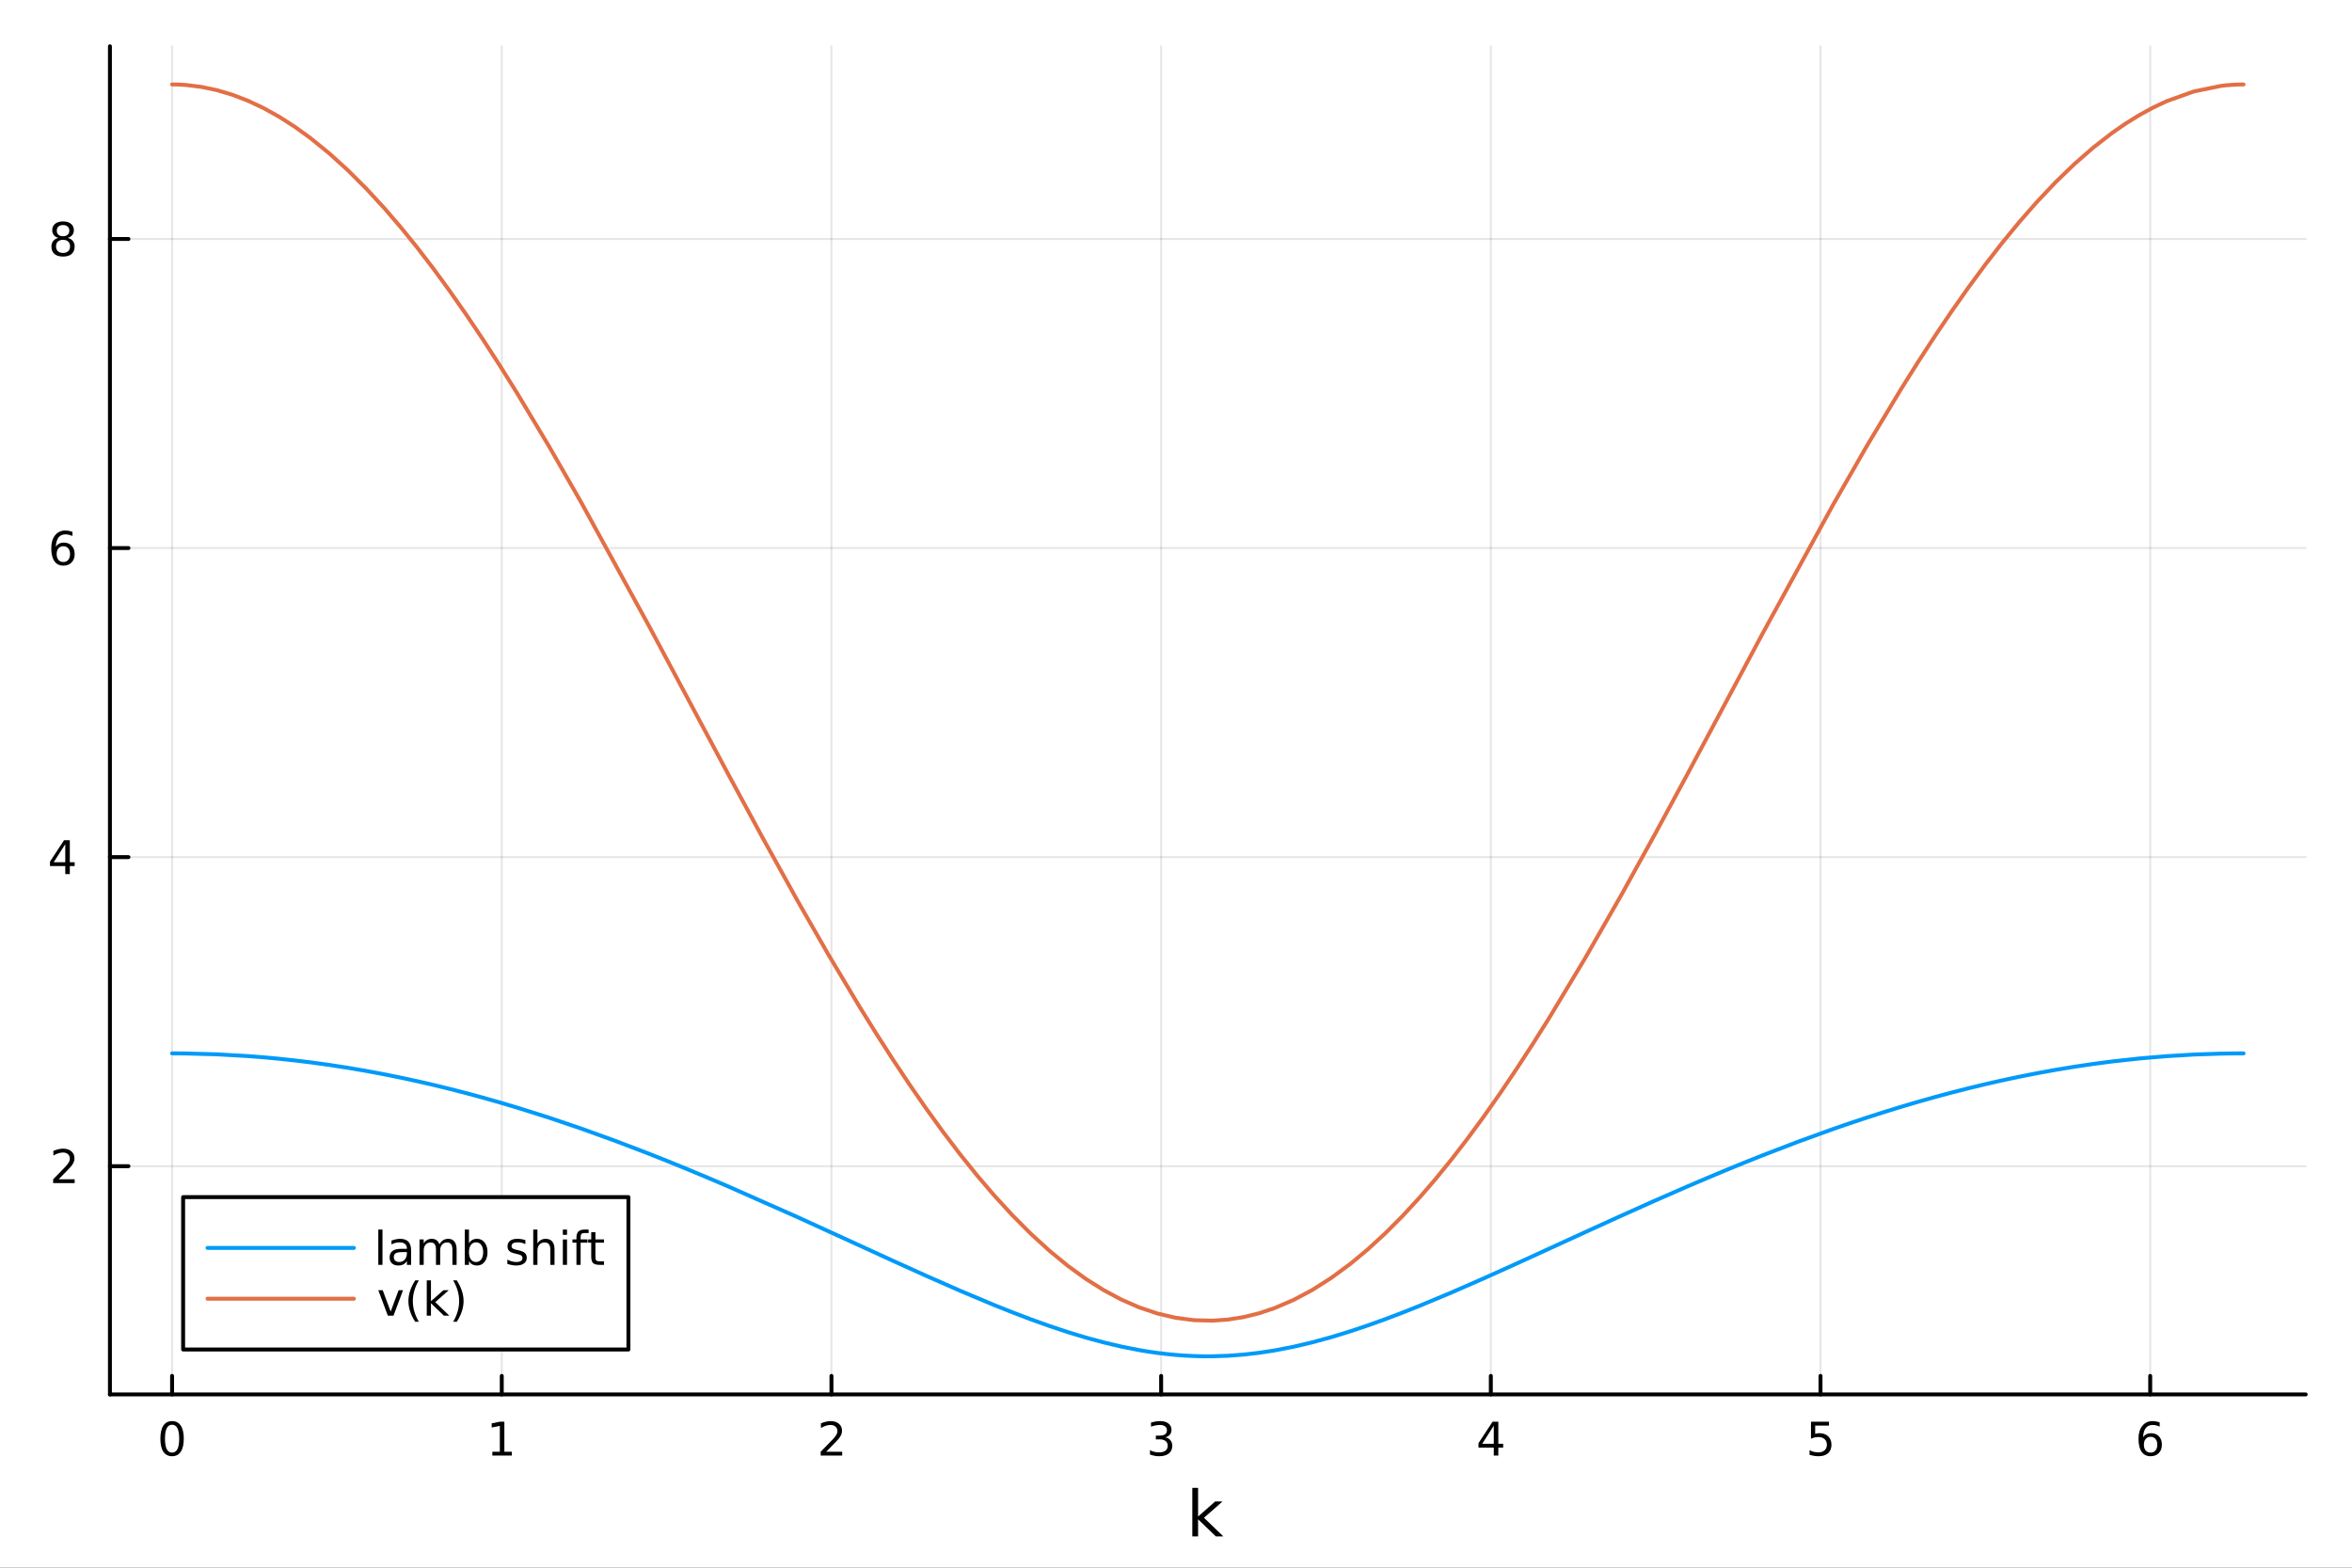 <?xml version="1.0" encoding="utf-8"?>
<svg xmlns="http://www.w3.org/2000/svg" xmlns:xlink="http://www.w3.org/1999/xlink" width="600" height="400" viewBox="0 0 2400 1600">
<rect x="0" y="0" width="2400" height="1600" fill="#333333" stroke="none"/>
<defs>
  <clipPath id="clip770">
    <rect x="0" y="0" width="2400" height="1600"/>
  </clipPath>
</defs>
<path clip-path="url(#clip770)" d="M0 1600 L2400 1600 L2400 0 L0 0  Z" fill="#ffffff" fill-rule="evenodd" fill-opacity="1"/>
<defs>
  <clipPath id="clip771">
    <rect x="480" y="0" width="1681" height="1600"/>
  </clipPath>
</defs>
<path clip-path="url(#clip770)" d="M112.177 1423.18 L2352.76 1423.18 L2352.76 47.244 L112.177 47.244  Z" fill="#ffffff" fill-rule="evenodd" fill-opacity="1"/>
<defs>
  <clipPath id="clip772">
    <rect x="112" y="47" width="2242" height="1377"/>
  </clipPath>
</defs>
<polyline clip-path="url(#clip772)" style="stroke:#000000; stroke-linecap:round; stroke-linejoin:round; stroke-width:2; stroke-opacity:0.1; fill:none" points="175.59,1423.18 175.59,47.244 "/>
<polyline clip-path="url(#clip772)" style="stroke:#000000; stroke-linecap:round; stroke-linejoin:round; stroke-width:2; stroke-opacity:0.1; fill:none" points="512.004,1423.18 512.004,47.244 "/>
<polyline clip-path="url(#clip772)" style="stroke:#000000; stroke-linecap:round; stroke-linejoin:round; stroke-width:2; stroke-opacity:0.1; fill:none" points="848.418,1423.18 848.418,47.244 "/>
<polyline clip-path="url(#clip772)" style="stroke:#000000; stroke-linecap:round; stroke-linejoin:round; stroke-width:2; stroke-opacity:0.1; fill:none" points="1184.83,1423.18 1184.83,47.244 "/>
<polyline clip-path="url(#clip772)" style="stroke:#000000; stroke-linecap:round; stroke-linejoin:round; stroke-width:2; stroke-opacity:0.1; fill:none" points="1521.25,1423.18 1521.25,47.244 "/>
<polyline clip-path="url(#clip772)" style="stroke:#000000; stroke-linecap:round; stroke-linejoin:round; stroke-width:2; stroke-opacity:0.1; fill:none" points="1857.66,1423.18 1857.66,47.244 "/>
<polyline clip-path="url(#clip772)" style="stroke:#000000; stroke-linecap:round; stroke-linejoin:round; stroke-width:2; stroke-opacity:0.1; fill:none" points="2194.08,1423.18 2194.08,47.244 "/>
<polyline clip-path="url(#clip770)" style="stroke:#000000; stroke-linecap:round; stroke-linejoin:round; stroke-width:4; stroke-opacity:1; fill:none" points="112.177,1423.18 2352.76,1423.18 "/>
<polyline clip-path="url(#clip770)" style="stroke:#000000; stroke-linecap:round; stroke-linejoin:round; stroke-width:4; stroke-opacity:1; fill:none" points="175.59,1423.18 175.59,1404.28 "/>
<polyline clip-path="url(#clip770)" style="stroke:#000000; stroke-linecap:round; stroke-linejoin:round; stroke-width:4; stroke-opacity:1; fill:none" points="512.004,1423.18 512.004,1404.28 "/>
<polyline clip-path="url(#clip770)" style="stroke:#000000; stroke-linecap:round; stroke-linejoin:round; stroke-width:4; stroke-opacity:1; fill:none" points="848.418,1423.18 848.418,1404.28 "/>
<polyline clip-path="url(#clip770)" style="stroke:#000000; stroke-linecap:round; stroke-linejoin:round; stroke-width:4; stroke-opacity:1; fill:none" points="1184.83,1423.18 1184.83,1404.28 "/>
<polyline clip-path="url(#clip770)" style="stroke:#000000; stroke-linecap:round; stroke-linejoin:round; stroke-width:4; stroke-opacity:1; fill:none" points="1521.25,1423.18 1521.25,1404.28 "/>
<polyline clip-path="url(#clip770)" style="stroke:#000000; stroke-linecap:round; stroke-linejoin:round; stroke-width:4; stroke-opacity:1; fill:none" points="1857.66,1423.18 1857.66,1404.28 "/>
<polyline clip-path="url(#clip770)" style="stroke:#000000; stroke-linecap:round; stroke-linejoin:round; stroke-width:4; stroke-opacity:1; fill:none" points="2194.08,1423.18 2194.08,1404.28 "/>
<path clip-path="url(#clip770)" d="M175.59 1454.1 Q171.979 1454.1 170.15 1457.66 Q168.344 1461.2 168.344 1468.33 Q168.344 1475.44 170.15 1479.01 Q171.979 1482.55 175.59 1482.55 Q179.224 1482.55 181.03 1479.01 Q182.858 1475.44 182.858 1468.33 Q182.858 1461.2 181.03 1457.66 Q179.224 1454.1 175.59 1454.1 M175.59 1450.39 Q181.4 1450.39 184.455 1455 Q187.534 1459.58 187.534 1468.33 Q187.534 1477.06 184.455 1481.67 Q181.4 1486.25 175.59 1486.25 Q169.78 1486.25 166.701 1481.67 Q163.645 1477.06 163.645 1468.33 Q163.645 1459.58 166.701 1455 Q169.78 1450.39 175.59 1450.39 Z" fill="#000000" fill-rule="evenodd" fill-opacity="1" /><path clip-path="url(#clip770)" d="M502.386 1481.64 L510.025 1481.64 L510.025 1455.28 L501.715 1456.95 L501.715 1452.69 L509.979 1451.02 L514.655 1451.02 L514.655 1481.64 L522.293 1481.64 L522.293 1485.58 L502.386 1485.58 L502.386 1481.64 Z" fill="#000000" fill-rule="evenodd" fill-opacity="1" /><path clip-path="url(#clip770)" d="M843.071 1481.64 L859.391 1481.64 L859.391 1485.58 L837.446 1485.58 L837.446 1481.64 Q840.108 1478.89 844.692 1474.26 Q849.298 1469.61 850.479 1468.27 Q852.724 1465.74 853.604 1464.01 Q854.506 1462.25 854.506 1460.56 Q854.506 1457.8 852.562 1456.07 Q850.641 1454.33 847.539 1454.33 Q845.34 1454.33 842.886 1455.09 Q840.456 1455.86 837.678 1457.41 L837.678 1452.69 Q840.502 1451.55 842.955 1450.97 Q845.409 1450.39 847.446 1450.39 Q852.817 1450.39 856.011 1453.08 Q859.205 1455.77 859.205 1460.26 Q859.205 1462.39 858.395 1464.31 Q857.608 1466.2 855.502 1468.8 Q854.923 1469.47 851.821 1472.69 Q848.719 1475.88 843.071 1481.64 Z" fill="#000000" fill-rule="evenodd" fill-opacity="1" /><path clip-path="url(#clip770)" d="M1189.08 1466.95 Q1192.44 1467.66 1194.31 1469.93 Q1196.21 1472.2 1196.21 1475.53 Q1196.21 1480.65 1192.69 1483.45 Q1189.17 1486.25 1182.69 1486.25 Q1180.52 1486.25 1178.2 1485.81 Q1175.91 1485.39 1173.46 1484.54 L1173.46 1480.02 Q1175.4 1481.16 1177.71 1481.74 Q1180.03 1482.32 1182.55 1482.32 Q1186.95 1482.32 1189.24 1480.58 Q1191.56 1478.84 1191.56 1475.53 Q1191.56 1472.48 1189.4 1470.77 Q1187.27 1469.03 1183.46 1469.03 L1179.43 1469.03 L1179.43 1465.19 L1183.64 1465.19 Q1187.09 1465.19 1188.92 1463.82 Q1190.75 1462.43 1190.75 1459.84 Q1190.75 1457.18 1188.85 1455.77 Q1186.97 1454.33 1183.46 1454.33 Q1181.53 1454.33 1179.34 1454.75 Q1177.14 1455.16 1174.5 1456.04 L1174.5 1451.88 Q1177.16 1451.14 1179.47 1450.77 Q1181.81 1450.39 1183.87 1450.39 Q1189.2 1450.39 1192.3 1452.83 Q1195.4 1455.23 1195.4 1459.35 Q1195.4 1462.22 1193.76 1464.21 Q1192.11 1466.18 1189.08 1466.95 Z" fill="#000000" fill-rule="evenodd" fill-opacity="1" /><path clip-path="url(#clip770)" d="M1524.26 1455.09 L1512.45 1473.54 L1524.26 1473.54 L1524.26 1455.09 M1523.03 1451.02 L1528.91 1451.02 L1528.91 1473.54 L1533.84 1473.54 L1533.84 1477.43 L1528.91 1477.43 L1528.91 1485.58 L1524.26 1485.58 L1524.26 1477.43 L1508.65 1477.43 L1508.65 1472.92 L1523.03 1451.02 Z" fill="#000000" fill-rule="evenodd" fill-opacity="1" /><path clip-path="url(#clip770)" d="M1847.94 1451.02 L1866.3 1451.02 L1866.3 1454.96 L1852.22 1454.96 L1852.22 1463.43 Q1853.24 1463.08 1854.26 1462.92 Q1855.28 1462.73 1856.3 1462.73 Q1862.08 1462.73 1865.46 1465.9 Q1868.84 1469.08 1868.84 1474.49 Q1868.84 1480.07 1865.37 1483.17 Q1861.9 1486.25 1855.58 1486.25 Q1853.4 1486.25 1851.13 1485.88 Q1848.89 1485.51 1846.48 1484.77 L1846.48 1480.07 Q1848.56 1481.2 1850.79 1481.76 Q1853.01 1482.32 1855.49 1482.32 Q1859.49 1482.32 1861.83 1480.21 Q1864.17 1478.1 1864.17 1474.49 Q1864.17 1470.88 1861.83 1468.77 Q1859.49 1466.67 1855.49 1466.67 Q1853.61 1466.67 1851.74 1467.08 Q1849.88 1467.5 1847.94 1468.38 L1847.94 1451.02 Z" fill="#000000" fill-rule="evenodd" fill-opacity="1" /><path clip-path="url(#clip770)" d="M2194.48 1466.44 Q2191.33 1466.44 2189.48 1468.59 Q2187.65 1470.74 2187.65 1474.49 Q2187.65 1478.22 2189.48 1480.39 Q2191.33 1482.55 2194.48 1482.55 Q2197.63 1482.55 2199.46 1480.39 Q2201.31 1478.22 2201.31 1474.49 Q2201.31 1470.74 2199.46 1468.59 Q2197.63 1466.44 2194.48 1466.44 M2203.76 1451.78 L2203.76 1456.04 Q2202 1455.21 2200.2 1454.77 Q2198.42 1454.33 2196.66 1454.33 Q2192.03 1454.33 2189.57 1457.45 Q2187.14 1460.58 2186.8 1466.9 Q2188.16 1464.89 2190.22 1463.82 Q2192.28 1462.73 2194.76 1462.73 Q2199.97 1462.73 2202.98 1465.9 Q2206.01 1469.05 2206.01 1474.49 Q2206.01 1479.82 2202.86 1483.03 Q2199.71 1486.25 2194.48 1486.25 Q2188.49 1486.25 2185.31 1481.67 Q2182.14 1477.06 2182.14 1468.33 Q2182.14 1460.14 2186.03 1455.28 Q2189.92 1450.39 2196.47 1450.39 Q2198.23 1450.39 2200.01 1450.74 Q2201.82 1451.09 2203.76 1451.78 Z" fill="#000000" fill-rule="evenodd" fill-opacity="1" /><path clip-path="url(#clip770)" d="M1216.65 1518.52 L1222.54 1518.52 L1222.54 1547.77 L1240.01 1532.4 L1247.49 1532.4 L1228.58 1549.07 L1248.29 1568.04 L1240.65 1568.04 L1222.54 1550.63 L1222.54 1568.04 L1216.65 1568.04 L1216.65 1518.52 Z" fill="#000000" fill-rule="evenodd" fill-opacity="1" /><polyline clip-path="url(#clip772)" style="stroke:#000000; stroke-linecap:round; stroke-linejoin:round; stroke-width:2; stroke-opacity:0.1; fill:none" points="112.177,1190.23 2352.76,1190.23 "/>
<polyline clip-path="url(#clip772)" style="stroke:#000000; stroke-linecap:round; stroke-linejoin:round; stroke-width:2; stroke-opacity:0.1; fill:none" points="112.177,874.786 2352.76,874.786 "/>
<polyline clip-path="url(#clip772)" style="stroke:#000000; stroke-linecap:round; stroke-linejoin:round; stroke-width:2; stroke-opacity:0.1; fill:none" points="112.177,559.346 2352.76,559.346 "/>
<polyline clip-path="url(#clip772)" style="stroke:#000000; stroke-linecap:round; stroke-linejoin:round; stroke-width:2; stroke-opacity:0.1; fill:none" points="112.177,243.906 2352.76,243.906 "/>
<polyline clip-path="url(#clip770)" style="stroke:#000000; stroke-linecap:round; stroke-linejoin:round; stroke-width:4; stroke-opacity:1; fill:none" points="112.177,1423.18 112.177,47.244 "/>
<polyline clip-path="url(#clip770)" style="stroke:#000000; stroke-linecap:round; stroke-linejoin:round; stroke-width:4; stroke-opacity:1; fill:none" points="112.177,1190.23 131.075,1190.23 "/>
<polyline clip-path="url(#clip770)" style="stroke:#000000; stroke-linecap:round; stroke-linejoin:round; stroke-width:4; stroke-opacity:1; fill:none" points="112.177,874.786 131.075,874.786 "/>
<polyline clip-path="url(#clip770)" style="stroke:#000000; stroke-linecap:round; stroke-linejoin:round; stroke-width:4; stroke-opacity:1; fill:none" points="112.177,559.346 131.075,559.346 "/>
<polyline clip-path="url(#clip770)" style="stroke:#000000; stroke-linecap:round; stroke-linejoin:round; stroke-width:4; stroke-opacity:1; fill:none" points="112.177,243.906 131.075,243.906 "/>
<path clip-path="url(#clip770)" d="M59.858 1203.57 L76.177 1203.57 L76.177 1207.51 L54.233 1207.51 L54.233 1203.57 Q56.895 1200.82 61.478 1196.19 Q66.085 1191.53 67.265 1190.19 Q69.51 1187.67 70.39 1185.93 Q71.293 1184.17 71.293 1182.48 Q71.293 1179.73 69.349 1177.99 Q67.427 1176.26 64.325 1176.26 Q62.126 1176.26 59.673 1177.02 Q57.242 1177.78 54.464 1179.33 L54.464 1174.61 Q57.288 1173.48 59.742 1172.9 Q62.196 1172.32 64.233 1172.32 Q69.603 1172.32 72.798 1175.01 Q75.992 1177.69 75.992 1182.18 Q75.992 1184.31 75.182 1186.23 Q74.395 1188.13 72.288 1190.72 Q71.71 1191.39 68.608 1194.61 Q65.506 1197.81 59.858 1203.57 Z" fill="#000000" fill-rule="evenodd" fill-opacity="1" /><path clip-path="url(#clip770)" d="M66.594 861.58 L54.788 880.029 L66.594 880.029 L66.594 861.58 M65.367 857.506 L71.247 857.506 L71.247 880.029 L76.177 880.029 L76.177 883.917 L71.247 883.917 L71.247 892.066 L66.594 892.066 L66.594 883.917 L50.992 883.917 L50.992 879.404 L65.367 857.506 Z" fill="#000000" fill-rule="evenodd" fill-opacity="1" /><path clip-path="url(#clip770)" d="M64.65 557.482 Q61.501 557.482 59.65 559.635 Q57.821 561.788 57.821 565.538 Q57.821 569.264 59.65 571.44 Q61.501 573.593 64.65 573.593 Q67.798 573.593 69.626 571.44 Q71.478 569.264 71.478 565.538 Q71.478 561.788 69.626 559.635 Q67.798 557.482 64.65 557.482 M73.932 542.829 L73.932 547.089 Q72.173 546.255 70.367 545.816 Q68.585 545.376 66.825 545.376 Q62.196 545.376 59.742 548.501 Q57.312 551.626 56.964 557.945 Q58.33 555.931 60.39 554.866 Q62.45 553.778 64.927 553.778 Q70.135 553.778 73.145 556.95 Q76.177 560.098 76.177 565.538 Q76.177 570.862 73.029 574.079 Q69.881 577.297 64.65 577.297 Q58.654 577.297 55.483 572.714 Q52.312 568.107 52.312 559.38 Q52.312 551.186 56.2 546.325 Q60.089 541.441 66.64 541.441 Q68.399 541.441 70.182 541.788 Q71.987 542.135 73.932 542.829 Z" fill="#000000" fill-rule="evenodd" fill-opacity="1" /><path clip-path="url(#clip770)" d="M64.325 244.774 Q60.992 244.774 59.071 246.556 Q57.173 248.338 57.173 251.463 Q57.173 254.588 59.071 256.371 Q60.992 258.153 64.325 258.153 Q67.659 258.153 69.58 256.371 Q71.501 254.565 71.501 251.463 Q71.501 248.338 69.58 246.556 Q67.682 244.774 64.325 244.774 M59.65 242.783 Q56.64 242.042 54.95 239.982 Q53.284 237.922 53.284 234.959 Q53.284 230.815 56.224 228.408 Q59.187 226.001 64.325 226.001 Q69.487 226.001 72.427 228.408 Q75.367 230.815 75.367 234.959 Q75.367 237.922 73.677 239.982 Q72.01 242.042 69.024 242.783 Q72.404 243.57 74.279 245.862 Q76.177 248.153 76.177 251.463 Q76.177 256.487 73.099 259.172 Q70.043 261.857 64.325 261.857 Q58.608 261.857 55.529 259.172 Q52.474 256.487 52.474 251.463 Q52.474 248.153 54.372 245.862 Q56.27 243.57 59.65 242.783 M57.937 235.399 Q57.937 238.084 59.603 239.589 Q61.293 241.093 64.325 241.093 Q67.335 241.093 69.024 239.589 Q70.737 238.084 70.737 235.399 Q70.737 232.714 69.024 231.209 Q67.335 229.704 64.325 229.704 Q61.293 229.704 59.603 231.209 Q57.937 232.714 57.937 235.399 Z" fill="#000000" fill-rule="evenodd" fill-opacity="1" /><polyline clip-path="url(#clip772)" style="stroke:#009af9; stroke-linecap:round; stroke-linejoin:round; stroke-width:4; stroke-opacity:1; fill:none" points="175.59,1075.1 179.03,1075.11 182.471,1075.12 185.911,1075.15 189.351,1075.19 221.163,1076.06 252.975,1077.86 268.881,1079.1 284.786,1080.58 300.692,1082.29 316.598,1084.22 335.716,1086.84 354.833,1089.79 373.951,1093.06 393.068,1096.64 409.232,1099.92 425.395,1103.41 441.559,1107.12 457.722,1111.05 475.281,1115.56 492.839,1120.3 510.397,1125.29 527.955,1130.52 560.329,1140.74 592.704,1151.7 627.412,1164.23 662.121,1177.49 682.227,1185.48 702.334,1193.69 722.441,1202.09 742.547,1210.67 814.021,1242.32 876.697,1270.98 910.864,1286.64 945.031,1302.09 979.4,1317.22 1013.77,1331.67 1032.77,1339.26 1051.77,1346.49 1070.77,1353.3 1089.77,1359.61 1107.85,1365.1 1125.93,1370.01 1144.01,1374.29 1162.08,1377.87 1171.48,1379.44 1180.88,1380.79 1190.28,1381.93 1199.68,1382.85 1209.08,1383.55 1218.47,1384.01 1227.87,1384.24 1237.27,1384.24 1253.09,1383.7 1268.92,1382.52 1284.74,1380.7 1300.56,1378.27 1319.88,1374.52 1339.2,1369.96 1358.52,1364.68 1377.84,1358.76 1395.53,1352.82 1413.23,1346.47 1430.93,1339.74 1448.62,1332.71 1481.31,1319.04 1514,1304.73 1547.11,1289.8 1580.23,1274.66 1617.34,1257.63 1654.45,1240.73 1688.07,1225.67 1721.7,1210.96 1740.95,1202.74 1760.2,1194.68 1779.45,1186.79 1798.7,1179.1 1834.35,1165.41 1870,1152.48 1887.57,1146.42 1905.15,1140.56 1922.72,1134.93 1940.29,1129.51 1957.35,1124.48 1974.42,1119.66 1991.48,1115.08 2008.54,1110.72 2026.03,1106.5 2043.52,1102.53 2061.01,1098.82 2078.5,1095.36 2097.66,1091.88 2116.83,1088.72 2135.99,1085.88 2155.15,1083.36 2182.99,1080.3 2210.83,1077.94 2238.66,1076.28 2266.5,1075.34 2272.21,1075.24 2277.92,1075.16 2283.63,1075.11 2289.34,1075.1 "/>
<polyline clip-path="url(#clip772)" style="stroke:#e26f46; stroke-linecap:round; stroke-linejoin:round; stroke-width:4; stroke-opacity:1; fill:none" points="175.59,86.186 179.03,86.219 182.471,86.318 185.911,86.483 189.351,86.713 205.257,88.637 221.163,91.966 237.069,96.691 252.975,102.803 268.881,110.288 284.786,119.129 300.692,129.307 316.598,140.798 335.716,156.311 354.833,173.635 373.951,192.713 393.068,213.484 409.232,232.317 425.395,252.268 441.559,273.293 457.722,295.341 475.281,320.393 492.839,346.526 510.397,373.668 527.955,401.745 560.329,455.707 592.704,512.087 662.121,638.68 742.547,789.143 778.284,855.19 814.021,919.68 845.359,974.376 876.697,1026.84 893.78,1054.34 910.864,1080.97 927.947,1106.66 945.031,1131.34 962.215,1155.1 979.4,1177.71 996.585,1199.12 1013.77,1219.27 1032.77,1240.02 1051.77,1259.11 1070.77,1276.46 1089.77,1292.04 1107.85,1305.15 1125.93,1316.57 1144.01,1326.26 1162.08,1334.19 1180.88,1340.54 1199.68,1344.95 1218.47,1347.4 1237.27,1347.88 1253.09,1346.76 1268.92,1344.25 1284.74,1340.34 1300.56,1335.06 1319.88,1326.77 1339.2,1316.46 1358.52,1304.17 1377.84,1289.96 1395.53,1275.27 1413.23,1259.04 1430.93,1241.31 1448.62,1222.14 1464.97,1203.18 1481.31,1183.08 1497.66,1161.87 1514,1139.62 1530.56,1116.07 1547.11,1091.54 1563.67,1066.11 1580.23,1039.84 1617.34,978.202 1654.45,913.392 1688.07,852.581 1721.7,790.417 1798.7,646.33 1870,516.043 1905.15,454.78 1940.29,396.376 1957.35,369.246 1974.42,343.011 1991.48,317.738 2008.54,293.492 2026.03,269.767 2043.52,247.251 2061.01,226.005 2078.5,206.086 2097.66,185.85 2116.83,167.337 2135.99,150.606 2155.15,135.714 2169.07,126.077 2182.99,117.451 2196.91,109.851 2210.83,103.291 2238.66,93.331 2266.5,87.639 2272.21,87.004 2277.92,86.549 2283.63,86.277 2289.34,86.186 "/>
<path clip-path="url(#clip770)" d="M186.863 1377.32 L641.244 1377.32 L641.244 1221.8 L186.863 1221.8  Z" fill="#ffffff" fill-rule="evenodd" fill-opacity="1"/>
<polyline clip-path="url(#clip770)" style="stroke:#000000; stroke-linecap:round; stroke-linejoin:round; stroke-width:4; stroke-opacity:1; fill:none" points="186.863,1377.32 641.244,1377.32 641.244,1221.8 186.863,1221.8 186.863,1377.32 "/>
<polyline clip-path="url(#clip770)" style="stroke:#009af9; stroke-linecap:round; stroke-linejoin:round; stroke-width:4; stroke-opacity:1; fill:none" points="211.758,1273.64 361.13,1273.64 "/>
<path clip-path="url(#clip770)" d="M386.026 1254.9 L390.285 1254.9 L390.285 1290.92 L386.026 1290.92 L386.026 1254.9 Z" fill="#000000" fill-rule="evenodd" fill-opacity="1" /><path clip-path="url(#clip770)" d="M410.979 1277.88 Q405.817 1277.88 403.827 1279.06 Q401.836 1280.24 401.836 1283.09 Q401.836 1285.36 403.317 1286.7 Q404.822 1288.02 407.391 1288.02 Q410.933 1288.02 413.063 1285.52 Q415.215 1283 415.215 1278.83 L415.215 1277.88 L410.979 1277.88 M419.475 1276.12 L419.475 1290.92 L415.215 1290.92 L415.215 1286.98 Q413.757 1289.34 411.581 1290.48 Q409.405 1291.59 406.257 1291.59 Q402.276 1291.59 399.915 1289.36 Q397.577 1287.12 397.577 1283.37 Q397.577 1278.99 400.493 1276.77 Q403.433 1274.55 409.243 1274.55 L415.215 1274.55 L415.215 1274.13 Q415.215 1271.19 413.271 1269.6 Q411.35 1267.98 407.854 1267.98 Q405.632 1267.98 403.526 1268.51 Q401.419 1269.04 399.475 1270.11 L399.475 1266.17 Q401.813 1265.27 404.012 1264.83 Q406.211 1264.36 408.294 1264.36 Q413.919 1264.36 416.697 1267.28 Q419.475 1270.2 419.475 1276.12 Z" fill="#000000" fill-rule="evenodd" fill-opacity="1" /><path clip-path="url(#clip770)" d="M448.433 1269.97 Q450.03 1267.1 452.252 1265.73 Q454.474 1264.36 457.484 1264.36 Q461.535 1264.36 463.734 1267.21 Q465.933 1270.04 465.933 1275.27 L465.933 1290.92 L461.65 1290.92 L461.65 1275.41 Q461.65 1271.68 460.331 1269.87 Q459.011 1268.07 456.303 1268.07 Q452.993 1268.07 451.072 1270.27 Q449.15 1272.47 449.15 1276.26 L449.15 1290.92 L444.868 1290.92 L444.868 1275.41 Q444.868 1271.66 443.549 1269.87 Q442.229 1268.07 439.474 1268.07 Q436.211 1268.07 434.289 1270.29 Q432.368 1272.49 432.368 1276.26 L432.368 1290.92 L428.086 1290.92 L428.086 1264.99 L432.368 1264.99 L432.368 1269.02 Q433.826 1266.63 435.863 1265.5 Q437.9 1264.36 440.701 1264.36 Q443.525 1264.36 445.493 1265.8 Q447.484 1267.23 448.433 1269.97 Z" fill="#000000" fill-rule="evenodd" fill-opacity="1" /><path clip-path="url(#clip770)" d="M493.039 1277.98 Q493.039 1273.28 491.095 1270.61 Q489.173 1267.93 485.794 1267.93 Q482.414 1267.93 480.47 1270.61 Q478.548 1273.28 478.548 1277.98 Q478.548 1282.67 480.47 1285.36 Q482.414 1288.02 485.794 1288.02 Q489.173 1288.02 491.095 1285.36 Q493.039 1282.67 493.039 1277.98 M478.548 1268.92 Q479.891 1266.61 481.928 1265.5 Q483.988 1264.36 486.835 1264.36 Q491.558 1264.36 494.497 1268.11 Q497.46 1271.86 497.46 1277.98 Q497.46 1284.09 494.497 1287.84 Q491.558 1291.59 486.835 1291.59 Q483.988 1291.59 481.928 1290.48 Q479.891 1289.34 478.548 1287.03 L478.548 1290.92 L474.266 1290.92 L474.266 1254.9 L478.548 1254.9 L478.548 1268.92 Z" fill="#000000" fill-rule="evenodd" fill-opacity="1" /><path clip-path="url(#clip770)" d="M536.117 1265.75 L536.117 1269.78 Q534.312 1268.86 532.367 1268.39 Q530.423 1267.93 528.34 1267.93 Q525.168 1267.93 523.571 1268.9 Q521.997 1269.87 521.997 1271.82 Q521.997 1273.3 523.131 1274.16 Q524.266 1274.99 527.692 1275.75 L529.15 1276.08 Q533.687 1277.05 535.585 1278.83 Q537.506 1280.59 537.506 1283.76 Q537.506 1287.37 534.636 1289.48 Q531.789 1291.59 526.789 1291.59 Q524.706 1291.59 522.437 1291.17 Q520.192 1290.78 517.692 1289.97 L517.692 1285.57 Q520.053 1286.79 522.344 1287.42 Q524.636 1288.02 526.881 1288.02 Q529.891 1288.02 531.511 1287 Q533.131 1285.96 533.131 1284.09 Q533.131 1282.35 531.951 1281.42 Q530.793 1280.5 526.835 1279.64 L525.354 1279.3 Q521.395 1278.46 519.636 1276.75 Q517.877 1275.01 517.877 1272 Q517.877 1268.35 520.469 1266.36 Q523.062 1264.36 527.83 1264.36 Q530.192 1264.36 532.275 1264.71 Q534.358 1265.06 536.117 1265.75 Z" fill="#000000" fill-rule="evenodd" fill-opacity="1" /><path clip-path="url(#clip770)" d="M565.84 1275.27 L565.84 1290.92 L561.58 1290.92 L561.58 1275.41 Q561.58 1271.73 560.145 1269.9 Q558.71 1268.07 555.84 1268.07 Q552.391 1268.07 550.4 1270.27 Q548.409 1272.47 548.409 1276.26 L548.409 1290.92 L544.127 1290.92 L544.127 1254.9 L548.409 1254.9 L548.409 1269.02 Q549.937 1266.68 551.997 1265.52 Q554.08 1264.36 556.789 1264.36 Q561.256 1264.36 563.548 1267.14 Q565.84 1269.9 565.84 1275.27 Z" fill="#000000" fill-rule="evenodd" fill-opacity="1" /><path clip-path="url(#clip770)" d="M574.335 1264.99 L578.594 1264.99 L578.594 1290.92 L574.335 1290.92 L574.335 1264.99 M574.335 1254.9 L578.594 1254.9 L578.594 1260.29 L574.335 1260.29 L574.335 1254.9 Z" fill="#000000" fill-rule="evenodd" fill-opacity="1" /><path clip-path="url(#clip770)" d="M600.631 1254.9 L600.631 1258.44 L596.557 1258.44 Q594.265 1258.44 593.363 1259.36 Q592.483 1260.29 592.483 1262.7 L592.483 1264.99 L599.497 1264.99 L599.497 1268.3 L592.483 1268.3 L592.483 1290.92 L588.201 1290.92 L588.201 1268.3 L584.126 1268.3 L584.126 1264.99 L588.201 1264.99 L588.201 1263.18 Q588.201 1258.86 590.214 1256.89 Q592.228 1254.9 596.603 1254.9 L600.631 1254.9 Z" fill="#000000" fill-rule="evenodd" fill-opacity="1" /><path clip-path="url(#clip770)" d="M607.575 1257.63 L607.575 1264.99 L616.349 1264.99 L616.349 1268.3 L607.575 1268.3 L607.575 1282.37 Q607.575 1285.54 608.432 1286.45 Q609.312 1287.35 611.974 1287.35 L616.349 1287.35 L616.349 1290.92 L611.974 1290.92 Q607.043 1290.92 605.168 1289.09 Q603.293 1287.23 603.293 1282.37 L603.293 1268.3 L600.168 1268.3 L600.168 1264.99 L603.293 1264.99 L603.293 1257.63 L607.575 1257.63 Z" fill="#000000" fill-rule="evenodd" fill-opacity="1" /><polyline clip-path="url(#clip770)" style="stroke:#e26f46; stroke-linecap:round; stroke-linejoin:round; stroke-width:4; stroke-opacity:1; fill:none" points="211.758,1325.48 361.13,1325.48 "/>
<path clip-path="url(#clip770)" d="M386.026 1316.83 L390.54 1316.83 L398.641 1338.59 L406.743 1316.83 L411.257 1316.83 L401.535 1342.76 L395.748 1342.76 L386.026 1316.83 Z" fill="#000000" fill-rule="evenodd" fill-opacity="1" /><path clip-path="url(#clip770)" d="M427.368 1306.78 Q424.266 1312.11 422.762 1317.32 Q421.257 1322.52 421.257 1327.87 Q421.257 1333.22 422.762 1338.47 Q424.289 1343.7 427.368 1349.01 L423.664 1349.01 Q420.192 1343.57 418.456 1338.31 Q416.743 1333.06 416.743 1327.87 Q416.743 1322.71 418.456 1317.48 Q420.169 1312.25 423.664 1306.78 L427.368 1306.78 Z" fill="#000000" fill-rule="evenodd" fill-opacity="1" /><path clip-path="url(#clip770)" d="M435.47 1306.74 L439.752 1306.74 L439.752 1328.01 L452.461 1316.83 L457.9 1316.83 L444.15 1328.96 L458.479 1342.76 L452.923 1342.76 L439.752 1330.09 L439.752 1342.76 L435.47 1342.76 L435.47 1306.74 Z" fill="#000000" fill-rule="evenodd" fill-opacity="1" /><path clip-path="url(#clip770)" d="M462.414 1306.78 L466.118 1306.78 Q469.59 1312.25 471.303 1317.48 Q473.039 1322.71 473.039 1327.87 Q473.039 1333.06 471.303 1338.31 Q469.59 1343.57 466.118 1349.01 L462.414 1349.01 Q465.493 1343.7 466.997 1338.47 Q468.525 1333.22 468.525 1327.87 Q468.525 1322.52 466.997 1317.32 Q465.493 1312.11 462.414 1306.78 Z" fill="#000000" fill-rule="evenodd" fill-opacity="1" /></svg>

